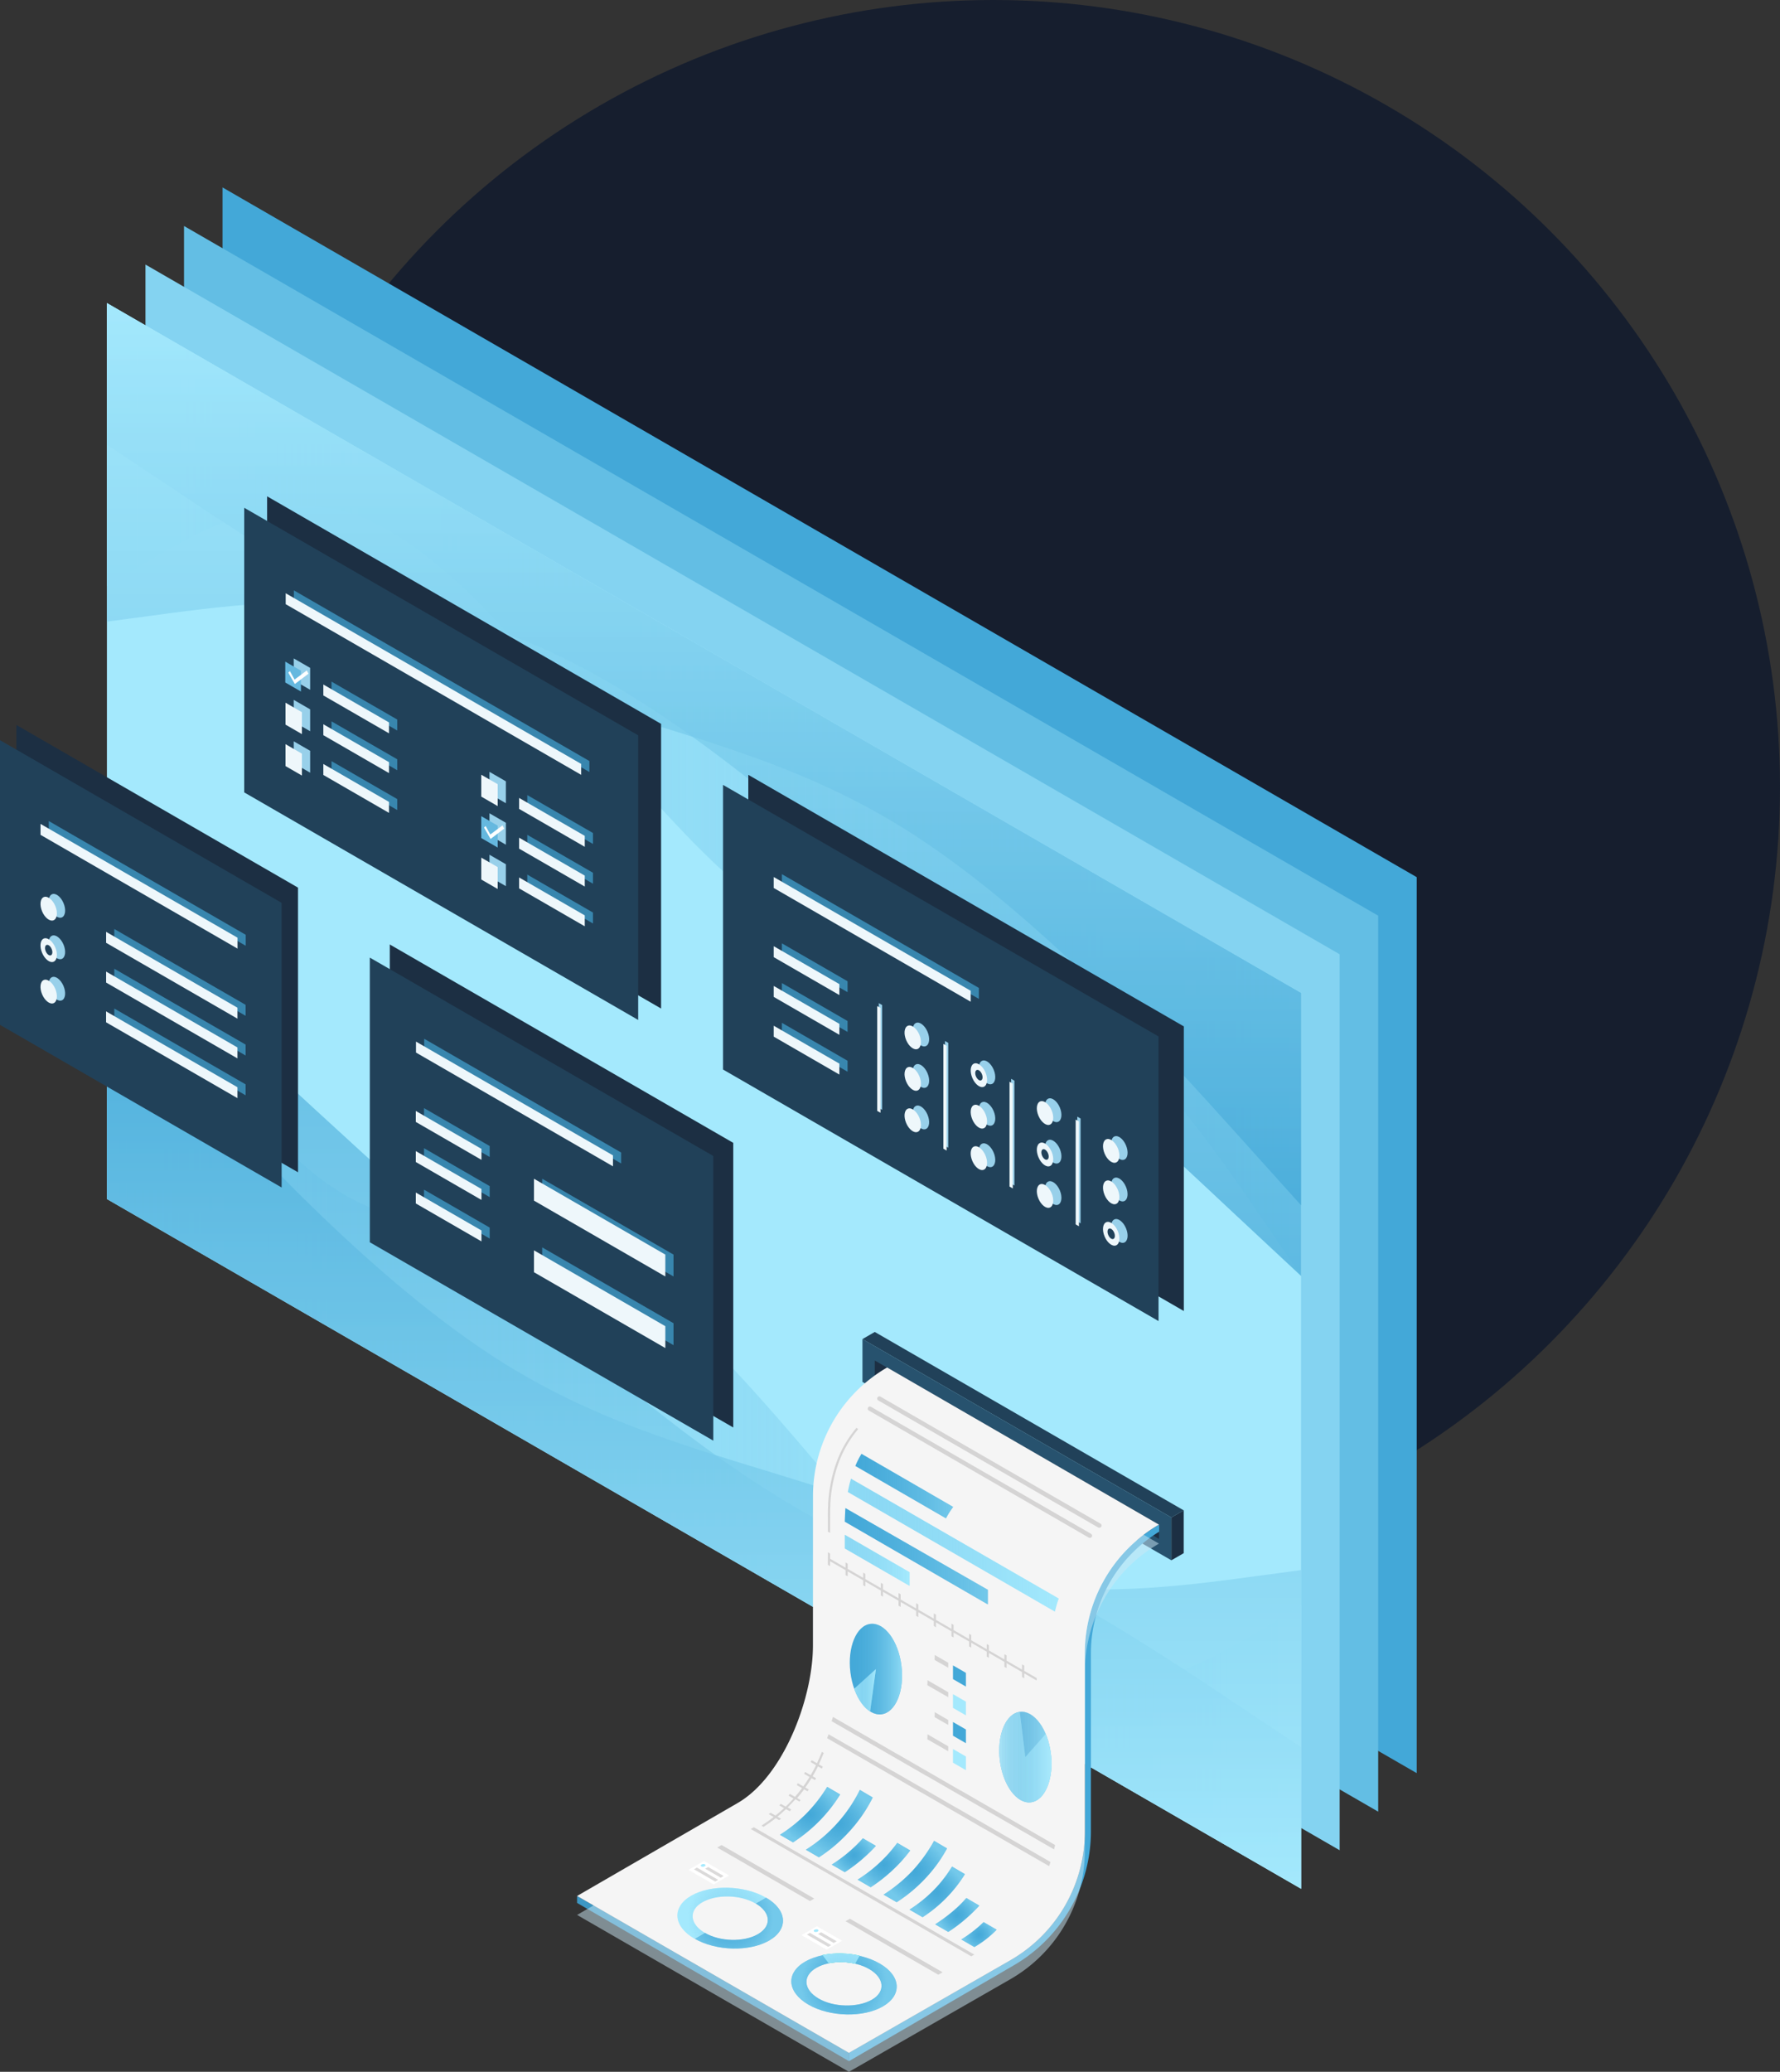<svg xmlns="http://www.w3.org/2000/svg" xmlns:xlink="http://www.w3.org/1999/xlink" viewBox="0 0 469.53 546.3"><rect x="0" y="0" width="469.53" height="546.3" fill="#333333" stroke="none"/><defs><linearGradient id="a" x1="1138.16" y1="948.8" x2="1453.16" y2="948.8" gradientTransform="translate(2207.03 1423.41) rotate(180)" gradientUnits="userSpaceOnUse"><stop offset="0" stop-color="#43a8d8" stop-opacity="0.1"/><stop offset="1" stop-color="#a4e9fd"/></linearGradient><linearGradient id="b" x1="1126.12" y1="32.25" x2="1126.12" y2="-224.28" gradientTransform="translate(-214.75 570.62)" gradientUnits="userSpaceOnUse"><stop offset="0" stop-color="#43a8d8"/><stop offset="1" stop-color="#a4e9fd"/></linearGradient><linearGradient id="c" x1="1295.66" y1="839.18" x2="1295.66" y2="1077.05" gradientTransform="translate(2207.03 1423.41) rotate(180)" xlink:href="#b"/><linearGradient id="d" x1="115.24" y1="1718.05" x2="430.24" y2="1718.05" gradientTransform="translate(638.64 -1081.86)" xlink:href="#a"/><linearGradient id="e" x1="2149.05" y1="-737" x2="2149.05" y2="-993.53" gradientTransform="translate(3060.42 -229.07) rotate(180)" xlink:href="#b"/><linearGradient id="f" x1="272.74" y1="1608.43" x2="272.74" y2="1846.3" gradientTransform="translate(638.64 -1081.86)" xlink:href="#b"/><radialGradient id="g" cx="948.31" cy="789.52" r="11.35" gradientUnits="userSpaceOnUse"><stop offset="0" stop-color="#43a8d8" stop-opacity="0.5"/><stop offset="1" stop-color="#a4e9fd"/></radialGradient><radialGradient id="h" cx="939.35" cy="744.9" r="7.63" xlink:href="#g"/><radialGradient id="i" cx="947.04" cy="747.27" r="8.84" xlink:href="#g"/><radialGradient id="j" cx="950.89" cy="755.63" r="5.19" xlink:href="#g"/><radialGradient id="k" cx="958.83" cy="758.19" r="6.41" xlink:href="#g"/><radialGradient id="l" cx="967.11" cy="759.89" r="8.23" xlink:href="#g"/><radialGradient id="m" cx="972.88" cy="765.26" r="7" xlink:href="#g"/><radialGradient id="n" cx="978.17" cy="771.38" r="5.19" xlink:href="#g"/><radialGradient id="o" cx="983.91" cy="776.55" r="4.03" xlink:href="#g"/><linearGradient id="p" x1="951.3" y1="658.27" x2="977.09" y2="658.27" xlink:href="#g"/><linearGradient id="q" x1="949.28" y1="673.84" x2="1004.93" y2="673.84" xlink:href="#g"/><linearGradient id="r" x1="948.5" y1="676.77" x2="986.25" y2="676.77" xlink:href="#g"/><linearGradient id="s" x1="222.85" y1="411.43" x2="239.92" y2="411.43" xlink:href="#g"/><radialGradient id="t" cx="918.3" cy="772.19" r="11.35" xlink:href="#g"/><linearGradient id="u" x1="949.81" y1="706.53" x2="963.61" y2="706.53" gradientTransform="translate(92.51 -110.56) rotate(6.95)" xlink:href="#a"/><linearGradient id="v" x1="950.99" y1="712.1" x2="956.71" y2="712.1" gradientTransform="matrix(1, 0, 0, 1, 0, 0)" xlink:href="#a"/><linearGradient id="w" x1="989.23" y1="729.74" x2="1003.02" y2="729.74" gradientTransform="translate(95.6 -115.16) rotate(6.95)" xlink:href="#a"/><linearGradient id="x" x1="989.23" y1="729.75" x2="1003.02" y2="729.75" gradientTransform="matrix(1, 0, 0, 1, 0, 0)" xlink:href="#a"/></defs><g style="isolation:isolate"><circle cx="262.03" cy="207.5" r="207.5" style="fill:#161e2e"/><polygon points="373.7 467.54 58.7 285.67 58.7 49.42 373.7 231.29 373.7 467.54" style="fill:#43a8d8"/><polygon points="363.54 477.7 48.54 295.84 48.54 59.59 363.54 241.45 363.54 477.7" style="fill:#63bee4"/><polygon points="353.37 487.87 38.37 306.01 38.37 69.76 353.37 251.62 353.37 487.87" style="fill:#84d3f1"/><polygon points="343.2 498.04 28.2 316.17 28.2 79.92 343.2 261.79 343.2 498.04" style="fill:#a4e9fd"/><path d="M1068.87,602.87l-10.5-15.39c-10.5-15.4-31.5-46.19-52.5-58.31s-42-5.58-63-14.59-42-33.49-63-58.16-42-49-63-55-42,7-52.5,13.24L753.87,421V346.34l10.5,6.07,52.5,30.31,63,36.37,63,36.37,63,36.38,52.5,30.31,10.5,6.06Z" transform="translate(-725.67 -266.42)" style="opacity:0.7;fill:url(#a)"/><path d="M1068.87,602.87l-17.5-16.31c-17.5-16.43-52.5-48.89-87.5-80.09s-70-60.63-105-73.05-70-7.66-87.5-5.43l-17.5,2.35v-84l17.5,10.11L858.87,407l105,60.63,87.5,50.51,17.5,10.11Z" transform="translate(-725.67 -266.42)" style="opacity:0.7;fill:url(#b)"/><path d="M1068.87,584.23l-17.5-19.44c-17.5-19.44-52.5-58.31-87.5-80.06s-70-26.33-105-40.41-70-37.21-87.5-49l-17.5-11.65V346.36l17.5,10.11L858.87,407l105,60.63,87.5,50.51,17.5,10.11Z" transform="translate(-725.67 -266.42)" style="opacity:0.7;fill:url(#c)"/><path d="M753.87,507.93l10.5,15.39c10.5,15.4,31.5,46.19,52.5,58.31s42,5.58,63,14.59,42,33.49,63,58.16,42,49,63,55,42-7,52.5-13.24l10.5-6.39v74.67l-10.5-6.06-52.5-30.31-63-36.38-63-36.37-63-36.37-52.5-30.31-10.5-6.07Z" transform="translate(-725.67 -266.42)" style="opacity:0.7;fill:url(#d)"/><path d="M753.87,507.93l17.5,16.31c17.5,16.44,52.5,48.89,87.5,80.1s70,60.62,105,73,70,7.66,87.5,5.43l17.5-2.35v84l-17.5-10.11-87.5-50.51-105-60.63-87.5-50.51-17.5-10.11Z" transform="translate(-725.67 -266.42)" style="opacity:0.7;fill:url(#e)"/><path d="M753.87,526.57,771.37,546c17.5,19.44,52.5,58.31,87.5,80.06s70,26.33,105,40.41,70,37.21,87.5,49l17.5,11.65v37.33l-17.5-10.11-87.5-50.51-105-60.62-87.5-50.52-17.5-10.11Z" transform="translate(-725.67 -266.42)" style="opacity:0.7;fill:url(#f)"/><polygon points="308.98 400.13 227.5 353.09 227.5 364.38 308.98 411.42 308.98 400.13" style="fill:#27526e"/><polygon points="305.72 402.02 305.72 405.78 230.75 362.5 230.75 358.74 305.72 402.02" style="fill:#1c2f43"/><polygon points="308.98 400.13 312.24 398.25 230.75 351.21 227.5 353.09 308.98 400.13" style="fill:#214159"/><polygon points="312.24 398.25 308.98 400.13 308.98 411.42 312.24 409.54 312.24 398.25" style="fill:#1c2f43"/><path d="M1017.07,682.75a39,39,0,0,0-5.24,19.55v47.09a39.12,39.12,0,0,1-19.56,33.86L949.6,807.72v2.19l43.48-25.27a40.83,40.83,0,0,0,20.35-35.25V702.3a37.62,37.62,0,0,1,18-32v-1.87A39,39,0,0,0,1017.07,682.75Z" transform="translate(-725.67 -266.42)" style="fill:#43a8d8"/><polygon points="152.22 501.76 223.94 543.49 223.94 541.3 152.23 499.93 152.22 501.76" style="fill:#3d97c3"/><g style="opacity:0.5;mix-blend-mode:soft-light"><path d="M992.27,788.25a39.12,39.12,0,0,0,19.56-33.86V707.3a39.1,39.1,0,0,1,19.55-33.86L959.68,632a39.15,39.15,0,0,0-19.56,33.88v20.51c0,5.87,0,18.82,0,18.82,0,14-7.77,34.64-19.87,41.63L877.9,771.35l71.7,41.37Z" transform="translate(-725.67 -266.42)" style="fill:#cce7f4"/></g><path d="M992.27,783.25a39.12,39.12,0,0,0,19.56-33.86V702.3a39.1,39.1,0,0,1,19.55-33.86L959.68,627a39.15,39.15,0,0,0-19.56,33.88v20.51c0,5.87,0,18.82,0,18.82,0,14-7.77,34.64-19.87,41.63L877.9,766.35l71.7,41.37Z" transform="translate(-725.67 -266.42)" style="fill:#f5f5f5"/><path d="M944.63,670.61v-3.43c0-2.33,0-2.33.06-3.9V663a37.57,37.57,0,0,1,2.08-10.55,29.64,29.64,0,0,1,5.26-9.19l-.44-.35a29.88,29.88,0,0,0-5.36,9.35A38.64,38.64,0,0,0,944.12,663v.26c-.07,1.59-.07,1.59-.06,3.93l0,3.1Z" transform="translate(-725.67 -266.42)" style="fill:#a5a4a4;opacity:0.4"/><path d="M975.2,666.77a21.11,21.11,0,0,1,1.89-3l-24.17-14a21.73,21.73,0,0,0-1.62,3.2Z" transform="translate(-725.67 -266.42)" style="fill:#43a8d8"/><path d="M1004.93,687.92a33.36,33.36,0,0,0-1,3.44l-54.61-31.52a32.86,32.86,0,0,1,.83-3.52Z" transform="translate(-725.67 -266.42)" style="fill:#a4e9fd"/><path d="M986.24,685.62c0,1.33,0,2.72,0,3.85l-37.73-21.81s.13-3.58.17-3.58Z" transform="translate(-725.67 -266.42)" style="fill:#43a8d8"/><polygon points="239.92 414.55 239.92 418.16 222.85 408.31 222.85 404.69 239.92 414.55" style="fill:#a4e9fd"/><polygon points="254.79 441.1 251.38 439.13 251.38 442.75 251.38 442.75 254.79 444.72 254.79 441.1" style="fill:#43a8d8"/><polygon points="254.79 448.69 251.38 446.72 251.38 450.34 254.79 452.31 254.79 448.69" style="fill:#a4e9fd"/><polygon points="254.79 456.03 251.38 454.06 251.38 457.68 254.79 459.65 254.79 456.03" style="fill:#43a8d8"/><polygon points="254.79 463.15 251.38 461.18 251.38 464.79 254.79 466.76 254.79 463.15" style="fill:#a4e9fd"/><path d="M938.91,795c5.66,3.26,14.45,3.48,19.64.48s4.81-8.07-.85-11.33-14.45-3.49-19.64-.49S933.25,791.68,938.91,795ZM941,785.3c3.71-2.14,10-2,14,.35s4.31,6,.6,8.09-10,2-14-.34S937.28,787.44,941,785.3Z" transform="translate(-725.67 -266.42)" style="fill:#43a8d8"/><path d="M952.43,782.1l-1.19,2.12a17,17,0,0,0-7-.13l-1.6-2.17A23.73,23.73,0,0,1,952.43,782.1Z" transform="translate(-725.67 -266.42)" style="fill:#27debf"/><path d="M952.43,782.1l-1.19,2.12a17,17,0,0,0-7-.13l-1.6-2.17A23.73,23.73,0,0,1,952.43,782.1Z" transform="translate(-725.67 -266.42)" style="fill:#a4e9fd"/><path d="M938.91,795c5.66,3.26,14.45,3.48,19.64.48s4.81-8.07-.85-11.33-14.45-3.49-19.64-.49S933.25,791.68,938.91,795ZM941,785.3c3.71-2.14,10-2,14,.35s4.31,6,.6,8.09-10,2-14-.34S937.28,787.44,941,785.3Z" transform="translate(-725.67 -266.42)" style="opacity:0.5;fill:url(#g)"/><path d="M1013.18,671.92a.57.57,0,0,0,.29-1.06l-58.05-33.49a.56.56,0,0,0-.77.2.57.57,0,0,0,.2.78l58,33.5A.55.55,0,0,0,1013.18,671.92Z" transform="translate(-725.67 -266.42)" style="fill:#a5a4a4;opacity:0.4"/><path d="M1015.68,669.24a.55.55,0,0,0,.49-.28.57.57,0,0,0-.2-.78l-58.05-33.49a.57.57,0,0,0-.57,1l58,33.5A.55.55,0,0,0,1015.68,669.24Z" transform="translate(-725.67 -266.42)" style="fill:#a5a4a4;opacity:0.4"/><path d="M911,768c-3.71,2.14-3.44,5.77.61,8.1h0c4,2.33,10.33,2.49,14,.35s3.44-5.77-.6-8.1h0C921,766,914.69,765.83,911,768Z" transform="translate(-725.67 -266.42)" style="fill:none"/><path d="M927.69,766.77,925,768.32h0c4,2.33,4.31,5.95.6,8.1s-10,2-14-.35l-2.68,1.55h0c5.66,3.26,14.45,3.48,19.64.48S933.35,770,927.69,766.77Z" transform="translate(-725.67 -266.42)" style="fill:#43a8d8"/><path d="M911.58,776.07h0c-4.05-2.33-4.32-6-.61-8.1s10-2,14,.35h0l2.68-1.55h0c-5.65-3.27-14.45-3.48-19.64-.49s-4.81,8.07.85,11.34h0Z" transform="translate(-725.67 -266.42)" style="fill:#a4e9fd"/><polygon points="214.79 500.62 190.34 486.5 189.19 487.16 213.65 501.27 214.79 500.62" style="fill:#a5a4a4;opacity:0.4"/><polygon points="248.64 520.05 224.19 505.93 223.04 506.58 247.51 520.7 248.64 520.05" style="fill:#a5a4a4;opacity:0.4"/><path d="M939.76,743.46" transform="translate(-725.67 -266.42)" style="fill:#27debf"/><path d="M938.46,744.53a40,40,0,0,1-7.05,5.69l3.45,2a41.06,41.06,0,0,0,7.19-5.89,40,40,0,0,0,5.24-6.75l-3.42-2A39.48,39.48,0,0,1,938.46,744.53Z" transform="translate(-725.67 -266.42)" style="fill:#43a8d8"/><path d="M946.47,747.22a38.86,38.86,0,0,1-8.23,6.94l3.44,2a40.12,40.12,0,0,0,8.2-7,38.68,38.68,0,0,0,6-8.78l-3.39-2A38.87,38.87,0,0,1,946.47,747.22Z" transform="translate(-725.67 -266.42)" style="fill:#43a8d8"/><path d="M956.71,753.14l-3.42-2a39.12,39.12,0,0,1-8.22,6.94l3.44,2A41.32,41.32,0,0,0,956.71,753.14Z" transform="translate(-725.67 -266.42)" style="fill:#43a8d8"/><path d="M963.54,757.08c.8-.9,1.54-1.81,2.23-2.73l-3.41-2c-.68.91-1.43,1.83-2.24,2.76a39.12,39.12,0,0,1-8.22,6.94l3.44,2A41,41,0,0,0,963.54,757.08Z" transform="translate(-725.67 -266.42)" style="fill:#43a8d8"/><path d="M966.38,759.69a40.36,40.36,0,0,1-7.64,6.31l3.45,2a39.27,39.27,0,0,0,7.7-6.42,37.54,37.54,0,0,0,5.59-7.77l-3.41-2A41.18,41.18,0,0,1,966.38,759.69Z" transform="translate(-725.67 -266.42)" style="fill:#43a8d8"/><path d="M972,764.77a36.18,36.18,0,0,1-6.42,5.18l3.45,2a35.9,35.9,0,0,0,11.17-11.36l-3.4-2A34.16,34.16,0,0,1,972,764.77Z" transform="translate(-725.67 -266.42)" style="fill:#43a8d8"/><path d="M984,768.89l-3.42-2a31.91,31.91,0,0,1-3.61,3.53,44.3,44.3,0,0,1-4.62,3.41l3.45,2a38.78,38.78,0,0,0,4.33-3.21A42.74,42.74,0,0,0,984,768.89Z" transform="translate(-725.67 -266.42)" style="fill:#43a8d8"/><path d="M988.57,775.24l-3.44-2a34.75,34.75,0,0,1-5.89,4.58l3.45,2A26.77,26.77,0,0,0,988.57,775.24Z" transform="translate(-725.67 -266.42)" style="fill:#43a8d8"/><polygon points="256.99 515.38 225.98 497.47 225.97 497.48 198.85 481.81 198.05 482.28 229.05 500.18 229.05 500.18 256.19 515.84 256.99 515.38" style="fill:#a5a4a4;opacity:0.4"/><polygon points="218.05 514.1 211.41 510.26 215.48 507.91 222.13 511.74 218.05 514.1" style="fill:#fff"/><ellipse cx="940.93" cy="775.52" rx="0.62" ry="0.35" transform="translate(-812.58 -146.89) rotate(-6.95)" style="fill:#a4e9fd"/><polygon points="219.91 512.32 215.81 509.95 216.59 509.5 220.69 511.87 219.91 512.32" style="fill:#a5a4a4;opacity:0.4"/><polygon points="218.46 513.34 212.86 510.11 213.64 509.66 219.24 512.89 218.46 513.34" style="fill:#a5a4a4;opacity:0.4"/><polygon points="188.25 496.88 181.61 493.05 185.69 490.7 192.33 494.53 188.25 496.88" style="fill:#fff"/><ellipse cx="911.13" cy="758.31" rx="0.62" ry="0.35" transform="translate(-810.72 -150.62) rotate(-6.95)" style="fill:#a4e9fd"/><polygon points="190.11 495.11 186.01 492.74 186.8 492.29 190.89 494.66 190.11 495.11" style="fill:#a5a4a4;opacity:0.4"/><polygon points="188.66 496.13 183.06 492.9 183.84 492.45 189.44 495.68 188.66 496.13" style="fill:#a5a4a4;opacity:0.4"/><path d="M936.42,741.38l-.92-.54c-.65.74-1.35,1.45-2.06,2.15l.95.57L934,744l-1-.55q-1.08,1-2.25,2l.94.53-.51.37-.9-.52c-1,.81-2.09,1.57-3.2,2.3l-.54-.32c1-.67,2.26-1.54,3.22-2.28l-1.32-.76.5-.37,1.29.74c.78-.62,1.54-1.27,2.26-1.94l-1.27-.74.42-.4,1.27.73c.73-.69,1.42-1.4,2.08-2.13l-1.33-.78.37-.44,1.34.78c.65-.75,1.28-1.52,1.86-2.31h0l-1.41-.82.33-.45,1.42.81c.57-.79,1.12-1.61,1.65-2.47l-1.45-.85.28-.47,1.46.83c.5-.84,1-1.72,1.41-2.62l-1.42-.83.26-.5,1.41.82c.44-.94.9-2,1.29-3l.49.29c-.4,1-.83,2-1.29,3l1.06.61-.28.5-1-.59c-.44.9-.91,1.77-1.41,2.62l.9.52-.28.49-.91-.53c-.52.86-1.07,1.69-1.65,2.48l.92.54-.34.45-.91-.53,0,.06c-.57.78-1.19,1.52-1.82,2.26l.91.53-.37.44" transform="translate(-725.67 -266.42)" style="fill:#a5a4a4;opacity:0.4"/><polygon points="273.44 442.46 270.17 440.57 270.17 439.19 269.61 438.87 269.6 440.24 265.51 437.88 265.51 436.5 264.94 436.18 264.94 437.55 260.86 435.19 260.86 433.82 260.29 433.49 260.29 434.87 256.2 432.51 256.2 431.13 255.63 430.8 255.63 432.18 251.54 429.82 251.54 428.45 250.98 428.12 250.98 429.49 246.89 427.13 246.89 425.76 246.32 425.43 246.32 426.8 242.23 424.44 242.23 423.07 241.66 422.74 241.66 424.12 237.58 421.76 237.58 420.38 237.01 420.05 237.01 421.43 232.92 419.07 232.92 417.69 232.35 417.37 232.35 418.74 228.26 416.38 228.26 415.01 227.7 414.68 227.7 416.05 223.61 413.69 223.61 412.32 223.04 411.99 223.04 413.37 218.95 411.01 218.95 409.63 218.39 409.31 218.38 412.63 218.95 412.95 218.95 411.66 223.04 414.02 223.04 415.31 223.61 415.64 223.61 414.35 227.7 416.71 227.7 418 228.26 418.33 228.26 417.04 232.35 419.4 232.35 420.69 232.92 421.02 232.92 419.73 237.01 422.08 237.01 423.38 237.58 423.71 237.58 422.41 241.66 424.77 241.66 426.07 242.23 426.39 242.23 425.1 246.32 427.46 246.32 428.75 246.89 429.08 246.89 427.79 250.98 430.15 250.98 431.44 251.54 431.77 251.54 430.48 255.63 432.83 255.63 434.12 256.2 434.45 256.2 433.16 260.29 435.52 260.29 436.81 260.86 437.14 260.86 435.85 264.94 438.21 264.94 439.5 265.51 439.83 265.51 438.54 269.6 440.9 269.61 442.19 270.17 442.52 270.17 441.23 273.45 443.12 273.44 442.46" style="fill:#a5a4a4;opacity:0.4"/><polygon points="277.1 490.98 252.19 476.6 252.18 476.61 235.53 467 235.51 467.02 218.57 457.3 218.17 458.32 243.11 472.71 243.12 472.69 259.78 482.31 259.79 482.29 276.74 492.07 277.1 490.98" style="fill:#a5a4a4;opacity:0.4"/><polygon points="278.31 486.5 253.4 472.11 253.38 472.13 236.73 462.52 236.72 462.54 219.72 452.72 219.37 453.84 244.31 468.23 244.32 468.21 260.98 477.82 260.99 477.81 278.04 487.65 278.31 486.5" style="fill:#a5a4a4;opacity:0.4"/><g style="opacity:0.5"><path d="M938.46,744.53a40,40,0,0,1-7.05,5.69l3.45,2a41.06,41.06,0,0,0,7.19-5.89,40,40,0,0,0,5.24-6.75l-3.42-2A39.48,39.48,0,0,1,938.46,744.53Z" transform="translate(-725.67 -266.42)" style="fill:url(#h)"/><path d="M946.47,747.22a38.86,38.86,0,0,1-8.23,6.94l3.44,2a40.12,40.12,0,0,0,8.2-7,38.68,38.68,0,0,0,6-8.78l-3.39-2A38.87,38.87,0,0,1,946.47,747.22Z" transform="translate(-725.67 -266.42)" style="fill:url(#i)"/><path d="M956.71,753.14l-3.42-2a39.12,39.12,0,0,1-8.22,6.94l3.44,2A41.32,41.32,0,0,0,956.71,753.14Z" transform="translate(-725.67 -266.42)" style="fill:url(#j)"/><path d="M963.54,757.08c.8-.9,1.54-1.81,2.23-2.73l-3.41-2c-.68.91-1.43,1.83-2.24,2.76a39.12,39.12,0,0,1-8.22,6.94l3.44,2A41,41,0,0,0,963.54,757.08Z" transform="translate(-725.67 -266.42)" style="fill:url(#k)"/><path d="M966.38,759.69a40.36,40.36,0,0,1-7.64,6.31l3.45,2a39.27,39.27,0,0,0,7.7-6.42,37.54,37.54,0,0,0,5.59-7.77l-3.41-2A41.18,41.18,0,0,1,966.38,759.69Z" transform="translate(-725.67 -266.42)" style="fill:url(#l)"/><path d="M972,764.77a36.18,36.18,0,0,1-6.42,5.18l3.45,2a35.9,35.9,0,0,0,11.17-11.36l-3.4-2A34.16,34.16,0,0,1,972,764.77Z" transform="translate(-725.67 -266.42)" style="fill:url(#m)"/><path d="M984,768.89l-3.42-2a31.91,31.91,0,0,1-3.61,3.53,44.3,44.3,0,0,1-4.62,3.41l3.45,2a38.78,38.78,0,0,0,4.33-3.21A42.74,42.74,0,0,0,984,768.89Z" transform="translate(-725.67 -266.42)" style="fill:url(#n)"/><path d="M988.57,775.24l-3.44-2a34.75,34.75,0,0,1-5.89,4.58l3.45,2A26.77,26.77,0,0,0,988.57,775.24Z" transform="translate(-725.67 -266.42)" style="fill:url(#o)"/></g><g style="opacity:0.5"><path d="M975.2,666.77a21.11,21.11,0,0,1,1.89-3l-24.17-14a21.73,21.73,0,0,0-1.62,3.2Z" transform="translate(-725.67 -266.42)" style="fill:url(#p)"/><path d="M1004.93,687.92a33.36,33.36,0,0,0-1,3.44l-54.61-31.52a32.86,32.86,0,0,1,.83-3.52Z" transform="translate(-725.67 -266.42)" style="fill:url(#q)"/><path d="M986.24,685.62c0,1.33,0,2.72,0,3.85l-37.73-21.81s.13-3.58.17-3.58Z" transform="translate(-725.67 -266.42)" style="fill:url(#r)"/><polygon points="239.92 414.55 239.92 418.16 222.85 408.31 222.85 404.69 239.92 414.55" style="fill:url(#s)"/></g><path d="M908.9,777.62c5.66,3.26,14.45,3.48,19.64.48s4.81-8.07-.85-11.33-14.45-3.48-19.64-.49S903.24,774.36,908.9,777.62ZM911,768c3.71-2.14,10-2,14,.35s4.31,5.95.6,8.1-10,2-14-.35S907.27,770.11,911,768Z" transform="translate(-725.67 -266.42)" style="opacity:0.5;fill:url(#t)"/><polygon points="250.13 460.47 244.66 457.3 244.62 458.62 250.12 461.77 250.13 460.47" style="fill:#a5a4a4;opacity:0.4"/><polygon points="250.13 453.53 246.56 451.46 246.54 452.78 250.12 454.83 250.13 453.53" style="fill:#a5a4a4;opacity:0.4"/><polygon points="250.13 446.21 244.66 443.04 244.62 444.36 250.12 447.52 250.13 446.21" style="fill:#a5a4a4;opacity:0.4"/><ellipse cx="956.71" cy="706.55" rx="6.79" ry="12.01" transform="translate(-804.12 -145.48) rotate(-6.95)" style="fill:#43a8d8"/><path d="M956.71,706.55l-1.52,11.16a9.19,9.19,0,0,1-2.78-3,15.5,15.5,0,0,1-1.42-3Z" transform="translate(-725.67 -266.42)" style="fill:#a4e9fd"/><g style="opacity:0.75"><ellipse cx="956.71" cy="706.53" rx="6.79" ry="12.01" transform="translate(-804.12 -145.48) rotate(-6.95)" style="fill:url(#u)"/><path d="M956.71,706.53l-1.52,11.15a9.32,9.32,0,0,1-2.79-3,16.1,16.1,0,0,1-1.41-3Z" transform="translate(-725.67 -266.42)" style="fill:url(#v)"/></g><g style="opacity:0.75"><ellipse cx="996.13" cy="729.74" rx="6.79" ry="12.01" transform="translate(-806.64 -140.54) rotate(-6.95)" style="fill:#43a8d8"/><path d="M1002.87,728.92a20.31,20.31,0,0,0-1.37-5.27l-5.37,6.09-1.46-11.92c-3.69.45-6.08,6.2-5.28,12.74s4.49,11.55,8.19,11.1S1003.67,735.45,1002.87,728.92Z" transform="translate(-725.67 -266.42)" style="fill:#a4e9fd"/></g><g style="opacity:0.75"><ellipse cx="996.13" cy="729.74" rx="6.79" ry="12.01" transform="translate(-806.64 -140.54) rotate(-6.95)" style="fill:url(#w)"/><path d="M1002.87,728.92a20.31,20.31,0,0,0-1.37-5.27l-5.37,6.09-1.46-11.92c-3.69.45-6.08,6.2-5.28,12.74s4.49,11.55,8.19,11.1S1003.67,735.45,1002.87,728.92Z" transform="translate(-725.67 -266.42)" style="fill:url(#x)"/></g><polygon points="250.13 438.44 246.56 436.38 246.54 437.7 250.12 439.75 250.13 438.44" style="fill:#a5a4a4;opacity:0.4"/><polygon points="174.38 265.93 70.46 205.93 70.46 130.87 174.38 190.87 174.38 265.93" style="fill:#1c2f43"/><polygon points="168.34 268.94 64.42 208.94 64.42 133.89 168.34 193.89 168.34 268.94" style="fill:#214159"/><polygon points="155.47 203.56 77.52 158.56 77.52 155.67 155.47 200.67 155.47 203.56" style="fill:#3886ae"/><polygon points="153.3 204.31 75.36 159.31 75.36 156.43 153.3 201.43 153.3 204.31" style="fill:#eef7fb"/><polygon points="81.81 192.81 77.48 190.31 77.48 184.54 81.81 187.04 81.81 192.81" style="fill:#98d0ea"/><polygon points="79.64 193.57 75.31 191.07 75.31 185.29 79.64 187.79 79.64 193.57" style="fill:#eef7fb"/><polygon points="81.81 203.74 77.48 201.24 77.48 195.47 81.81 197.97 81.81 203.74" style="fill:#98d0ea"/><polygon points="79.64 204.5 75.31 202 75.31 196.22 79.64 198.72 79.64 204.5" style="fill:#eef7fb"/><polygon points="104.78 192.62 87.45 182.62 87.45 179.73 104.78 189.73 104.78 192.62" style="fill:#3886ae"/><polygon points="102.61 193.37 85.29 183.37 85.29 180.49 102.61 190.49 102.61 193.37" style="fill:#eef7fb"/><polygon points="104.78 203.1 87.45 193.1 87.45 190.21 104.78 200.21 104.78 203.1" style="fill:#3886ae"/><polygon points="102.61 203.85 85.29 193.85 85.29 190.97 102.61 200.97 102.61 203.85" style="fill:#eef7fb"/><polygon points="104.78 213.59 87.45 203.59 87.45 200.7 104.78 210.7 104.78 213.59" style="fill:#3886ae"/><polygon points="102.61 214.34 85.29 204.34 85.29 201.45 102.61 211.45 102.61 214.34" style="fill:#eef7fb"/><polygon points="133.44 211.79 129.11 209.29 129.11 203.52 133.44 206.02 133.44 211.79" style="fill:#98d0ea"/><polygon points="131.28 212.55 126.95 210.05 126.95 204.28 131.28 206.78 131.28 212.55" style="fill:#eef7fb"/><polygon points="133.44 233.66 129.11 231.16 129.11 225.38 133.44 227.88 133.44 233.66" style="fill:#98d0ea"/><polygon points="131.28 234.41 126.95 231.91 126.95 226.14 131.28 228.64 131.28 234.41" style="fill:#eef7fb"/><polygon points="156.41 222.53 139.09 212.53 139.09 209.65 156.41 219.65 156.41 222.53" style="fill:#3886ae"/><polygon points="154.25 223.29 136.93 213.29 136.93 210.4 154.25 220.4 154.25 223.29" style="fill:#eef7fb"/><polygon points="156.41 233.01 139.09 223.01 139.09 220.13 156.41 230.13 156.41 233.01" style="fill:#3886ae"/><polygon points="154.25 233.77 136.93 223.77 136.93 220.88 154.25 230.88 154.25 233.77" style="fill:#eef7fb"/><polygon points="156.41 243.5 139.09 233.5 139.09 230.62 156.41 240.62 156.41 243.5" style="fill:#3886ae"/><polygon points="154.25 244.25 136.93 234.25 136.93 231.37 154.25 241.37 154.25 244.25" style="fill:#eef7fb"/><polygon points="81.81 181.88 77.48 179.38 77.48 173.61 81.81 176.11 81.81 181.88" style="fill:#98d0ea"/><polygon points="79.38 182.34 75.25 179.96 75.25 174.46 79.38 176.84 79.38 182.34" style="fill:#65b8df"/><line x1="77.31" y1="178.4" x2="79.64" y2="177.74" style="fill:none"/><path d="M806.59,443.21l-.22.17-3,2.23-1-1.82-.24-.41-.41.4.23.41,1.27,2.21.22.38.21-.15,3.16-2.39.23-.17-.45-.86Z" transform="translate(-725.67 -266.42)" style="fill:#fff"/><polygon points="133.44 222.73 129.11 220.23 129.11 214.45 133.44 216.95 133.44 222.73" style="fill:#98d0ea"/><polygon points="131.28 223.48 126.95 220.98 126.95 215.21 131.28 217.71 131.28 223.48" style="fill:#65b8df"/><path d="M858.23,484.06l-.23.17-3,2.23-1-1.82-.24-.41-.42.4.24.41,1.27,2.21.22.38.21-.15,3.16-2.4.23-.16-.45-.86Z" transform="translate(-725.67 -266.42)" style="fill:#fff"/><polygon points="78.61 309.11 4.32 266.22 4.32 191.16 78.61 234.05 78.61 309.11" style="fill:#1c2f43"/><polygon points="74.29 313.12 0 270.23 0 195.17 74.29 238.06 74.29 313.12" style="fill:#214159"/><polygon points="64.79 278.32 30.15 258.32 30.15 255.44 64.79 275.44 64.79 278.32" style="fill:#3886ae"/><polygon points="64.79 288.81 30.15 268.81 30.15 265.93 64.79 285.93 64.79 288.81" style="fill:#3886ae"/><ellipse cx="740.69" cy="505.25" rx="1.88" ry="3.32" transform="translate(-864.36 63.94) rotate(-23.05)" style="fill:#98d0ea"/><ellipse cx="738.52" cy="506" rx="1.88" ry="3.32" transform="translate(-864.83 63.15) rotate(-23.05)" style="fill:#eef7fb"/><ellipse cx="740.69" cy="516.18" rx="1.88" ry="3.32" transform="translate(-868.64 64.82) rotate(-23.05)" style="fill:#98d0ea"/><ellipse cx="738.52" cy="516.93" rx="1.88" ry="3.32" transform="translate(-869.11 64.03) rotate(-23.05)" style="fill:#eef7fb"/><ellipse cx="740.69" cy="527.11" rx="1.88" ry="3.32" transform="translate(-872.92 65.69) rotate(-23.05)" style="fill:#98d0ea"/><ellipse cx="738.52" cy="527.86" rx="1.88" ry="3.32" transform="translate(-873.39 64.9) rotate(-23.05)" style="fill:#eef7fb"/><polygon points="64.79 267.85 30.15 247.84 30.15 244.96 64.79 264.96 64.79 267.85" style="fill:#3886ae"/><polygon points="62.63 268.6 27.99 248.6 27.99 245.71 62.63 265.71 62.63 268.6" style="fill:#eef7fb"/><polygon points="62.63 279.08 27.99 259.08 27.99 256.19 62.63 276.19 62.63 279.08" style="fill:#eef7fb"/><polygon points="62.63 289.56 27.98 269.56 27.98 266.68 62.63 286.68 62.63 289.56" style="fill:#eef7fb"/><ellipse cx="738.52" cy="516.93" rx="0.84" ry="1.48" transform="translate(-869.11 64.03) rotate(-23.05)" style="fill:#214159"/><polygon points="64.82 249.38 12.86 219.38 12.86 216.49 64.82 246.49 64.82 249.38" style="fill:#3886ae"/><polygon points="62.65 250.13 10.69 220.13 10.69 217.25 62.65 247.25 62.65 250.13" style="fill:#eef7fb"/><polygon points="193.42 376.4 102.82 324.1 102.82 249.04 193.42 301.35 193.42 376.4" style="fill:#1c2f43"/><polygon points="188.15 379.87 97.55 327.56 97.55 252.5 188.15 304.81 188.15 379.87" style="fill:#214159"/><polygon points="163.85 306.78 111.89 276.78 111.89 273.9 163.85 303.9 163.85 306.78" style="fill:#3886ae"/><polygon points="161.69 307.54 109.73 277.54 109.73 274.65 161.69 304.65 161.69 307.54" style="fill:#eef7fb"/><polygon points="312.27 345.69 197.39 279.37 197.39 204.31 312.27 270.64 312.27 345.69" style="fill:#1c2f43"/><polygon points="305.6 348.34 190.72 282.01 190.72 206.96 305.6 273.29 305.6 348.34" style="fill:#214159"/><polygon points="258.21 263.39 206.25 233.39 206.25 230.5 258.21 260.5 258.21 263.39" style="fill:#3886ae"/><polygon points="256.05 264.14 204.09 234.14 204.09 231.25 256.05 261.25 256.05 264.14" style="fill:#eef7fb"/><ellipse cx="986.04" cy="549.15" rx="1.88" ry="3.32" transform="translate(-861.96 163.52) rotate(-23.05)" style="fill:#98d0ea"/><ellipse cx="986.04" cy="560.08" rx="1.88" ry="3.32" transform="translate(-866.24 164.39) rotate(-23.05)" style="fill:#98d0ea"/><ellipse cx="986.04" cy="571.01" rx="1.88" ry="3.32" transform="translate(-870.52 165.26) rotate(-23.05)" style="fill:#98d0ea"/><ellipse cx="983.88" cy="549.9" rx="1.88" ry="3.32" transform="translate(-862.42 162.73) rotate(-23.05)" style="fill:#eef7fb"/><ellipse cx="983.88" cy="560.84" rx="1.88" ry="3.32" transform="translate(-866.71 163.6) rotate(-23.05)" style="fill:#eef7fb"/><ellipse cx="983.88" cy="571.77" rx="1.88" ry="3.32" transform="translate(-870.99 164.48) rotate(-23.05)" style="fill:#eef7fb"/><polygon points="223.57 261.62 206.25 251.62 206.25 248.74 223.57 258.74 223.57 261.62" style="fill:#3886ae"/><polygon points="223.57 272.1 206.25 262.1 206.25 259.22 223.57 269.22 223.57 272.1" style="fill:#3886ae"/><polygon points="223.57 282.59 206.25 272.59 206.25 269.7 223.57 279.7 223.57 282.59" style="fill:#3886ae"/><polygon points="221.41 262.38 204.09 252.38 204.09 249.49 221.41 259.49 221.41 262.38" style="fill:#eef7fb"/><polygon points="221.41 272.86 204.09 262.86 204.09 259.97 221.41 269.97 221.41 272.86" style="fill:#eef7fb"/><polygon points="221.41 283.34 204.09 273.34 204.09 270.46 221.41 280.46 221.41 283.34" style="fill:#eef7fb"/><polygon points="250.14 302.63 249.27 302.13 249.27 274.49 250.14 274.99 250.14 302.63" style="fill:#98d0ea"/><polygon points="249.7 303.39 248.84 302.89 248.84 275.25 249.7 275.75 249.7 303.39" style="fill:#eef7fb"/><ellipse cx="1003.49" cy="559.13" rx="1.88" ry="3.32" transform="translate(-864.47 171.15) rotate(-23.05)" style="fill:#98d0ea"/><ellipse cx="1003.49" cy="570.06" rx="1.88" ry="3.32" transform="translate(-868.75 172.02) rotate(-23.05)" style="fill:#98d0ea"/><ellipse cx="1003.49" cy="580.99" rx="1.88" ry="3.32" transform="translate(-873.03 172.89) rotate(-23.05)" style="fill:#98d0ea"/><ellipse cx="1001.33" cy="559.88" rx="1.88" ry="3.32" transform="translate(-864.94 170.36) rotate(-23.05)" style="fill:#eef7fb"/><ellipse cx="1001.33" cy="570.81" rx="1.88" ry="3.32" transform="translate(-869.22 171.23) rotate(-23.05)" style="fill:#eef7fb"/><ellipse cx="1001.33" cy="581.74" rx="1.88" ry="3.32" transform="translate(-873.5 172.1) rotate(-23.05)" style="fill:#eef7fb"/><polygon points="267.59 312.6 266.72 312.1 266.72 284.46 267.59 284.96 267.59 312.6" style="fill:#98d0ea"/><polygon points="267.15 313.37 266.29 312.87 266.29 285.23 267.15 285.73 267.15 313.37" style="fill:#eef7fb"/><ellipse cx="1020.94" cy="569.1" rx="1.88" ry="3.32" transform="translate(-866.98 178.78) rotate(-23.05)" style="fill:#98d0ea"/><ellipse cx="1020.94" cy="580.04" rx="1.88" ry="3.32" transform="translate(-871.27 179.65) rotate(-23.05)" style="fill:#98d0ea"/><ellipse cx="1020.94" cy="590.97" rx="1.88" ry="3.32" transform="translate(-875.54 180.52) rotate(-23.05)" style="fill:#98d0ea"/><ellipse cx="1018.78" cy="569.86" rx="1.88" ry="3.32" transform="translate(-867.45 177.99) rotate(-23.05)" style="fill:#eef7fb"/><ellipse cx="1018.78" cy="580.79" rx="1.88" ry="3.32" transform="translate(-871.73 178.86) rotate(-23.05)" style="fill:#eef7fb"/><ellipse cx="1018.78" cy="591.72" rx="1.88" ry="3.32" transform="translate(-876.01 179.73) rotate(-23.05)" style="fill:#eef7fb"/><polygon points="285.04 322.58 284.17 322.08 284.17 294.44 285.04 294.94 285.04 322.58" style="fill:#98d0ea"/><polygon points="284.6 323.35 283.74 322.85 283.74 295.21 284.6 295.71 284.6 323.35" style="fill:#eef7fb"/><ellipse cx="968.6" cy="539.18" rx="1.88" ry="3.32" transform="translate(-859.45 155.89) rotate(-23.05)" style="fill:#98d0ea"/><ellipse cx="968.6" cy="550.11" rx="1.88" ry="3.32" transform="translate(-863.73 156.76) rotate(-23.05)" style="fill:#98d0ea"/><ellipse cx="968.6" cy="561.04" rx="1.88" ry="3.32" transform="translate(-868.01 157.64) rotate(-23.05)" style="fill:#98d0ea"/><ellipse cx="966.43" cy="539.93" rx="1.88" ry="3.32" transform="translate(-859.91 155.1) rotate(-23.05)" style="fill:#eef7fb"/><ellipse cx="966.43" cy="550.86" rx="1.88" ry="3.32" transform="translate(-864.19 155.98) rotate(-23.05)" style="fill:#eef7fb"/><ellipse cx="966.43" cy="561.79" rx="1.88" ry="3.32" transform="translate(-868.47 156.85) rotate(-23.05)" style="fill:#eef7fb"/><polygon points="232.69 292.65 231.82 292.15 231.82 264.51 232.69 265.01 232.69 292.65" style="fill:#98d0ea"/><polygon points="232.26 293.42 231.39 292.92 231.39 265.28 232.26 265.78 232.26 293.42" style="fill:#eef7fb"/><ellipse cx="983.88" cy="549.9" rx="0.84" ry="1.48" transform="translate(-862.42 162.73) rotate(-23.05)" style="fill:#214159"/><ellipse cx="1001.33" cy="570.81" rx="0.84" ry="1.48" transform="translate(-869.22 171.23) rotate(-23.05)" style="fill:#214159"/><ellipse cx="1018.78" cy="591.72" rx="0.84" ry="1.48" transform="translate(-876.01 179.73) rotate(-23.05)" style="fill:#214159"/><polygon points="129.17 305.07 111.85 295.07 111.85 292.19 129.17 302.19 129.17 305.07" style="fill:#3886ae"/><polygon points="127 305.83 109.68 295.83 109.68 292.94 127 302.94 127 305.83" style="fill:#eef7fb"/><polygon points="129.17 315.65 111.85 305.65 111.85 302.76 129.17 312.76 129.17 315.65" style="fill:#3886ae"/><polygon points="127 316.4 109.68 306.4 109.68 303.52 127 313.52 127 316.4" style="fill:#eef7fb"/><polygon points="129.17 326.58 111.85 316.58 111.85 313.69 129.17 323.69 129.17 326.58" style="fill:#3886ae"/><polygon points="127 327.33 109.68 317.33 109.68 314.45 127 324.45 127 327.33" style="fill:#eef7fb"/><polygon points="143.02 328.91 143.02 334.69 177.66 354.69 177.66 348.91 143.02 328.91" style="fill:#3886ae"/><polygon points="140.85 329.69 140.85 335.46 175.5 355.46 175.5 349.69 140.85 329.69" style="fill:#eef7fb"/><polygon points="143.02 310.81 143.02 316.58 177.66 336.58 177.66 330.81 143.02 310.81" style="fill:#3886ae"/><polygon points="140.85 310.81 140.85 316.58 175.5 336.58 175.5 330.81 140.85 310.81" style="fill:#eef7fb"/></g></svg>